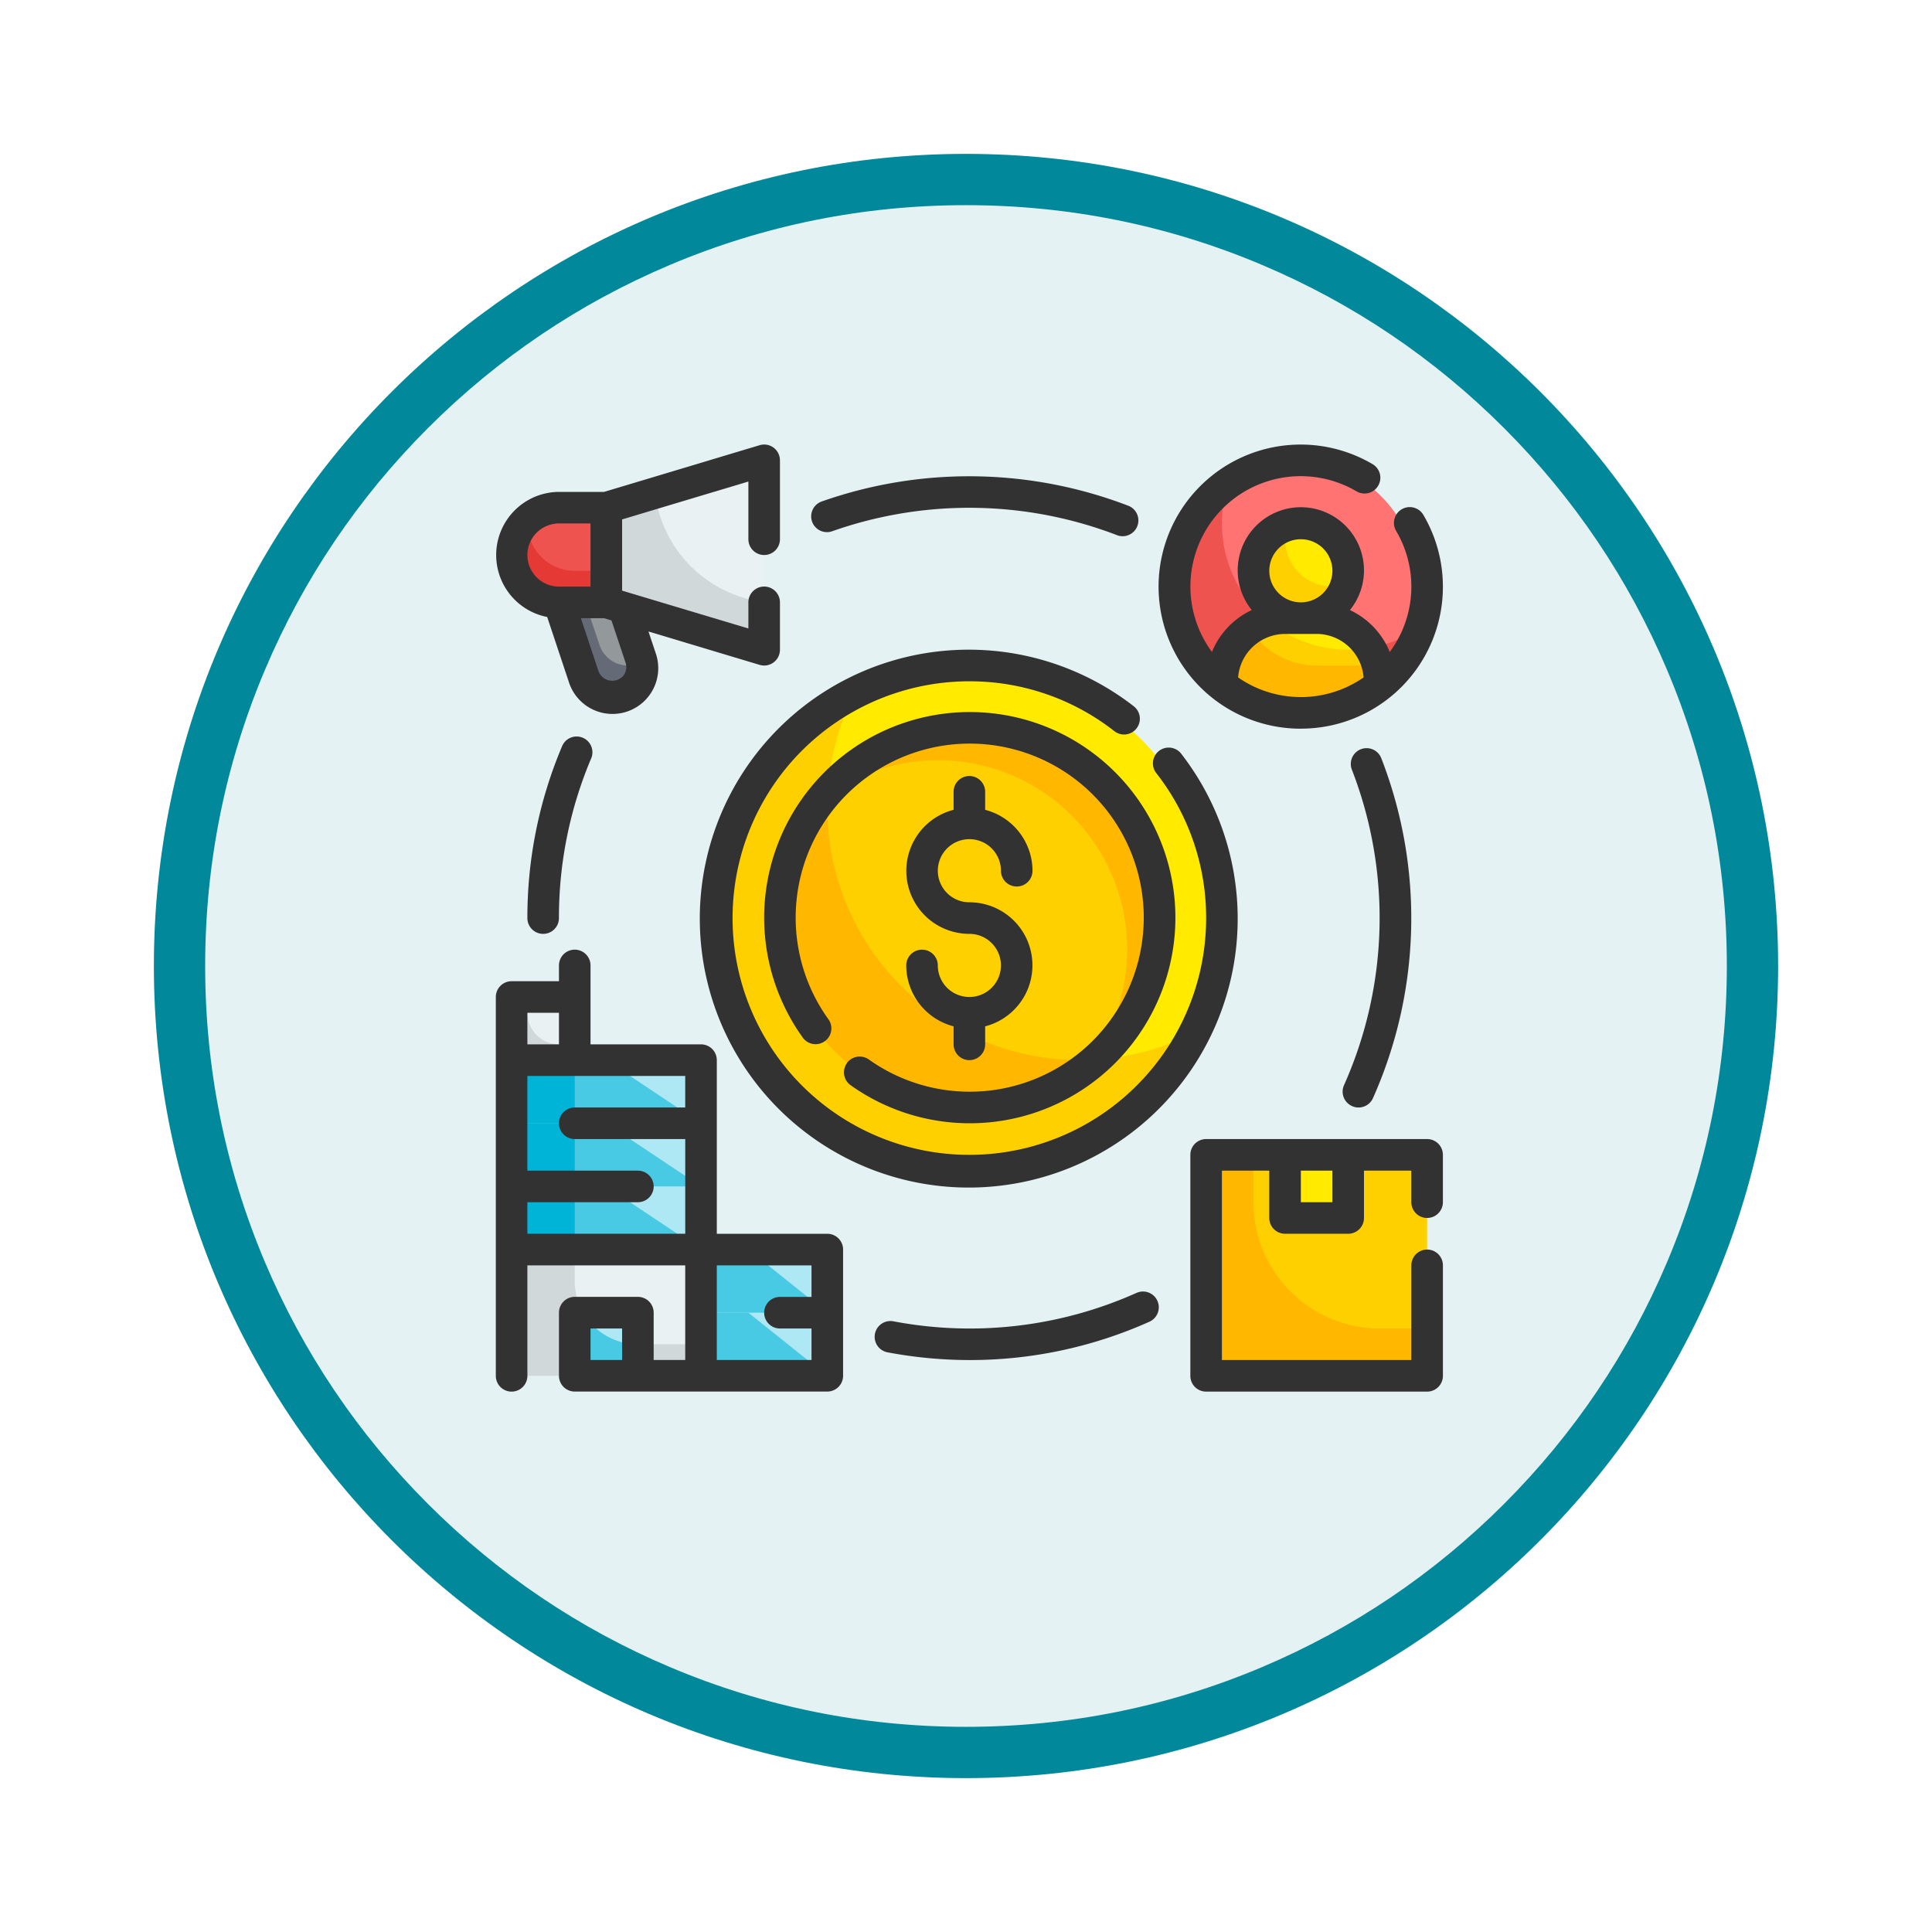 <svg xmlns="http://www.w3.org/2000/svg" xmlns:xlink="http://www.w3.org/1999/xlink" width="113" height="113" viewBox="0 0 113 113">
  <defs>
    <filter id="Path_982547" x="0" y="0" width="113" height="113" filterUnits="userSpaceOnUse">
      <feOffset dy="3" input="SourceAlpha"/>
      <feGaussianBlur stdDeviation="3" result="blur"/>
      <feFlood flood-opacity="0.161"/>
      <feComposite operator="in" in2="blur"/>
      <feComposite in="SourceGraphic"/>
    </filter>
  </defs>
  <g id="Group_1184828" data-name="Group 1184828" transform="translate(-146.238 -5170)">
    <g id="Group_1184629" data-name="Group 1184629" transform="translate(0 61)">
      <g id="Group_1183787" data-name="Group 1183787" transform="translate(-46.762 4024.568)">
        <g id="Group_1173793" data-name="Group 1173793" transform="translate(202 1090.432)">
          <g id="Group_1167519" data-name="Group 1167519">
            <g id="Group_1166845" data-name="Group 1166845">
              <g id="Group_1166720" data-name="Group 1166720">
                <g id="Group_1164305" data-name="Group 1164305">
                  <g id="Group_1163948" data-name="Group 1163948">
                    <g id="Group_1158168" data-name="Group 1158168">
                      <g id="Group_1152576" data-name="Group 1152576">
                        <g id="Group_1148633" data-name="Group 1148633">
                          <g id="Group_1148525" data-name="Group 1148525">
                            <g transform="matrix(1, 0, 0, 1, -9, -6)" filter="url(#Path_982547)">
                              <g id="Path_982547-2" data-name="Path 982547" transform="translate(9 6)" fill="#e4f2f4">
                                <path d="M 47.5 93.5 C 41.289 93.5 35.265 92.284 29.595 89.886 C 24.118 87.569 19.198 84.252 14.973 80.027 C 10.748 75.802 7.431 70.882 5.114 65.405 C 2.716 59.735 1.5 53.711 1.5 47.5 C 1.5 41.289 2.716 35.265 5.114 29.595 C 7.431 24.118 10.748 19.198 14.973 14.973 C 19.198 10.748 24.118 7.431 29.595 5.114 C 35.265 2.716 41.289 1.5 47.5 1.5 C 53.711 1.5 59.735 2.716 65.405 5.114 C 70.882 7.431 75.802 10.748 80.027 14.973 C 84.252 19.198 87.569 24.118 89.886 29.595 C 92.284 35.265 93.5 41.289 93.5 47.5 C 93.5 53.711 92.284 59.735 89.886 65.405 C 87.569 70.882 84.252 75.802 80.027 80.027 C 75.802 84.252 70.882 87.569 65.405 89.886 C 59.735 92.284 53.711 93.5 47.5 93.5 Z" stroke="none"/>
                                <path d="M 47.5 3 C 41.491 3 35.664 4.176 30.18 6.496 C 24.881 8.737 20.122 11.946 16.034 16.034 C 11.946 20.122 8.737 24.881 6.496 30.18 C 4.176 35.664 3 41.491 3 47.5 C 3 53.509 4.176 59.336 6.496 64.82 C 8.737 70.119 11.946 74.878 16.034 78.966 C 20.122 83.054 24.881 86.263 30.18 88.504 C 35.664 90.824 41.491 92 47.5 92 C 53.509 92 59.336 90.824 64.82 88.504 C 70.119 86.263 74.878 83.054 78.966 78.966 C 83.054 74.878 86.263 70.119 88.504 64.82 C 90.824 59.336 92 53.509 92 47.5 C 92 41.491 90.824 35.664 88.504 30.18 C 86.263 24.881 83.054 20.122 78.966 16.034 C 74.878 11.946 70.119 8.737 64.82 6.496 C 59.336 4.176 53.509 3 47.5 3 M 47.5 0 C 73.734 0 95 21.266 95 47.5 C 95 73.734 73.734 95 47.5 95 C 21.266 95 0 73.734 0 47.5 C 0 21.266 21.266 0 47.5 0 Z" stroke="none" fill="#01899b"/>
                              </g>
                            </g>
                          </g>
                        </g>
                      </g>
                    </g>
                  </g>
                </g>
              </g>
            </g>
          </g>
        </g>
      </g>
      <g id="Fill_Outline" data-name="Fill Outline" transform="translate(173.238 5133)">
        <g id="Color" transform="translate(2.923 2.923)">
          <circle id="Ellipse_12497" data-name="Ellipse 12497" cx="14.5" cy="14.5" r="14.5" transform="translate(12.077 12.077)" fill="#ffea00"/>
          <circle id="Ellipse_12498" data-name="Ellipse 12498" cx="11" cy="11" r="11" transform="translate(16.077 16.077)" fill="#ffd000"/>
          <path id="Path_1040927" data-name="Path 1040927" d="M43.937,37.608A14.772,14.772,0,1,1,24.069,17.74,14.772,14.772,0,0,0,43.937,37.608Z" transform="translate(-3.998 -4.132)" fill="#ffd000"/>
          <path id="Path_1040928" data-name="Path 1040928" d="M31.079,20A11.079,11.079,0,1,0,42.158,31.079,11.079,11.079,0,0,0,31.079,20Zm7.155,19.369c-.231.009-.462.018-.692.018A14.772,14.772,0,0,1,22.77,24.616c0-.231.009-.462.018-.692A11.068,11.068,0,0,1,38.234,39.369Z" transform="translate(-4.305 -4.305)" fill="#ffb700"/>
          <path id="Path_1040929" data-name="Path 1040929" d="M3,41H14.079V59.465H3Z" transform="translate(-3 -5.917)" fill="#e9f1f2"/>
          <path id="Path_1040930" data-name="Path 1040930" d="M6.693,52.079v1.846a3.693,3.693,0,0,0,3.693,3.693h3.693v1.846H3V41H14.079V52.079Z" transform="translate(-3 -5.917)" fill="#d0d8da"/>
          <path id="Path_1040931" data-name="Path 1040931" d="M15,53h7.386v7.386H15Z" transform="translate(-3.921 -6.838)" fill="#ade8f4"/>
          <path id="Path_1040932" data-name="Path 1040932" d="M22.386,60.693H15V57h2.77Z" transform="translate(-3.921 -7.145)" fill="#48cae4"/>
          <path id="Path_1040933" data-name="Path 1040933" d="M22.386,56.693H15V53h2.77Z" transform="translate(-3.921 -6.838)" fill="#48cae4"/>
          <g id="Group_1184628" data-name="Group 1184628" transform="translate(0 35.083)">
            <path id="Path_1040934" data-name="Path 1040934" d="M7,57h3.693v3.693H7Z" transform="translate(-3.307 -42.228)" fill="#ade8f4"/>
            <path id="Path_1040935" data-name="Path 1040935" d="M3,45H14.079v3.693H3Z" transform="translate(-3 -41.307)" fill="#ade8f4"/>
            <path id="Path_1040936" data-name="Path 1040936" d="M3,41H14.079v3.693H3Z" transform="translate(-3 -41)" fill="#ade8f4"/>
            <path id="Path_1040937" data-name="Path 1040937" d="M3,49H14.079v3.693H3Z" transform="translate(-3 -41.614)" fill="#ade8f4"/>
          </g>
          <path id="Path_1040938" data-name="Path 1040938" d="M3,37H6.693v3.693H3Z" transform="translate(-3 -5.61)" fill="#e9f1f2"/>
          <path id="Path_1040939" data-name="Path 1040939" d="M14.079,44.693H3V41H8.539Z" transform="translate(-3 -5.917)" fill="#48cae4"/>
          <path id="Path_1040940" data-name="Path 1040940" d="M14.079,48.693H3V45H8.539Z" transform="translate(-3 -6.224)" fill="#48cae4"/>
          <path id="Path_1040941" data-name="Path 1040941" d="M14.079,52.693H3V49H8.539Z" transform="translate(-3 -6.531)" fill="#48cae4"/>
          <path id="Path_1040942" data-name="Path 1040942" d="M6.693,39.77v.923H3V37h.923v.923A1.852,1.852,0,0,0,5.77,39.77Z" transform="translate(-3 -5.61)" fill="#d0d8da"/>
          <path id="Path_1040943" data-name="Path 1040943" d="M3,41H6.693v3.693H3Z" transform="translate(-3 -5.917)" fill="#00b4d8"/>
          <path id="Path_1040944" data-name="Path 1040944" d="M3,45H6.693v3.693H3Z" transform="translate(-3 -6.224)" fill="#00b4d8"/>
          <path id="Path_1040945" data-name="Path 1040945" d="M3,49H6.693v3.693H3Z" transform="translate(-3 -6.531)" fill="#00b4d8"/>
          <path id="Path_1040946" data-name="Path 1040946" d="M10.693,58.846v1.846H7V57h.5a3.674,3.674,0,0,0,3.194,1.846Z" transform="translate(-3.307 -7.145)" fill="#48cae4"/>
          <ellipse id="Ellipse_12499" data-name="Ellipse 12499" cx="7" cy="7.5" rx="7" ry="7.5" transform="translate(39.077 0.077)" fill="#ff7373"/>
          <path id="Path_1040947" data-name="Path 1040947" d="M59.384,12.86A7.386,7.386,0,1,1,48.158,4.44a7.386,7.386,0,0,0,11.227,8.42Z" transform="translate(-6.224 -3.111)" fill="#ef5350"/>
          <ellipse id="Ellipse_12500" data-name="Ellipse 12500" cx="3" cy="2.5" rx="3" ry="2.5" transform="translate(43.077 4.077)" fill="#ffea00"/>
          <path id="Path_1040948" data-name="Path 1040948" d="M57.232,16.693v.222a7.369,7.369,0,0,1-9.232,0v-.222A3.693,3.693,0,0,1,51.693,13h1.846A3.693,3.693,0,0,1,57.232,16.693Z" transform="translate(-6.454 -3.768)" fill="#ffea00"/>
          <path id="Path_1040949" data-name="Path 1040949" d="M57.232,16.705v.222a7.369,7.369,0,0,1-9.232,0v-.222a3.673,3.673,0,0,1,2.677-3.545,7.4,7.4,0,0,0,5.992,1.588,3.646,3.646,0,0,1,.563,1.957Z" transform="translate(-6.454 -3.78)" fill="#ffd000"/>
          <path id="Path_1040950" data-name="Path 1040950" d="M55.419,10.583A2.77,2.77,0,1,1,51.966,7.13a2.862,2.862,0,0,0-.12.8,2.77,2.77,0,0,0,2.77,2.77,2.862,2.862,0,0,0,.8-.12Z" transform="translate(-6.608 -3.317)" fill="#ffd000"/>
          <path id="Path_1040951" data-name="Path 1040951" d="M57.232,16.745v.222a7.369,7.369,0,0,1-9.232,0v-.222a3.65,3.65,0,0,1,1.643-3.065,4.63,4.63,0,0,0,3.9,2.142h3.573a3.376,3.376,0,0,1,.12.923Z" transform="translate(-6.454 -3.82)" fill="#ffb700"/>
          <path id="Path_1040952" data-name="Path 1040952" d="M9.109,17.539a1.754,1.754,0,0,1-1.662-1.2L6,12H9.693l1.078,3.231a1.754,1.754,0,0,1-1.662,2.308Z" transform="translate(-3.23 -3.691)" fill="#93999a"/>
          <path id="Path_1040953" data-name="Path 1040953" d="M9.111,17.539a1.746,1.746,0,0,1-1.662-1.2L6,12H9.693l.443,1.339L8.77,12.923H7.846l.526,1.569a1.746,1.746,0,0,0,1.662,1.2,1.709,1.709,0,0,0,.812-.2,1.765,1.765,0,0,1-1.736,2.05Z" transform="translate(-3.23 -3.691)" fill="#656b76"/>
          <path id="Path_1040954" data-name="Path 1040954" d="M5.77,6h2.77v5.539H5.77A2.77,2.77,0,1,1,5.77,6Z" transform="translate(-3 -3.23)" fill="#ef5350"/>
          <path id="Path_1040955" data-name="Path 1040955" d="M18.232,14.079,9,11.309V5.77L18.232,3Z" transform="translate(-3.461 -3)" fill="#e9f1f2"/>
          <path id="Path_1040956" data-name="Path 1040956" d="M18.232,11.561v2.677L9,11.469V5.929l2.844-.849A7.355,7.355,0,0,0,17.032,11.2Z" transform="translate(-3.461 -3.16)" fill="#d0d8da"/>
          <path id="Path_1040957" data-name="Path 1040957" d="M7.616,6V9.693H6.693a2.77,2.77,0,0,1-2.77-2.77A.9.9,0,0,1,3.942,6.7a.744.744,0,0,0-.129.111A2.77,2.77,0,0,0,5.77,11.539H8.54V6Z" transform="translate(-3 -3.23)" fill="#e53935"/>
          <path id="Path_1040958" data-name="Path 1040958" d="M47,47H59.925V59.925H47Z" transform="translate(-6.378 -6.378)" fill="#ffd000"/>
          <path id="Path_1040959" data-name="Path 1040959" d="M52,47h3.693v3.693H52Z" transform="translate(-6.762 -6.378)" fill="#ffea00"/>
          <path id="Path_1040960" data-name="Path 1040960" d="M59.925,57.156v2.77H47V47h2.77v2.77a7.386,7.386,0,0,0,7.386,7.386Z" transform="translate(-6.378 -6.378)" fill="#ffb700"/>
        </g>
        <g id="Outline_copy" data-name="Outline copy" transform="translate(2 2)">
          <path id="Path_1040961" data-name="Path 1040961" d="M43.083,21.08a.923.923,0,1,0-1.458,1.133,13.708,13.708,0,0,1,2.918,8.482A13.849,13.849,0,1,1,30.695,16.846a13.708,13.708,0,0,1,8.482,2.918.923.923,0,1,0,1.133-1.458,15.73,15.73,0,1,0,2.773,2.774Z" transform="translate(-2.998 -2.998)" fill="#323232"/>
          <path id="Path_1040962" data-name="Path 1040962" d="M31.693,35.925a1.846,1.846,0,0,1-1.846-1.846.923.923,0,0,0-1.846,0,3.693,3.693,0,0,0,2.77,3.562v1.054a.923.923,0,0,0,1.846,0V37.641a3.686,3.686,0,0,0-.923-7.255,1.846,1.846,0,1,1,1.846-1.846.923.923,0,1,0,1.846,0,3.693,3.693,0,0,0-2.77-3.562V23.923a.923.923,0,0,0-1.846,0v1.054a3.686,3.686,0,0,0,.923,7.255,1.846,1.846,0,1,1,0,3.693Z" transform="translate(-3.996 -3.612)" fill="#323232"/>
          <path id="Path_1040963" data-name="Path 1040963" d="M23.838,39.486a.923.923,0,0,0,.217,1.287,12.026,12.026,0,1,0-2.828-2.828.923.923,0,1,0,1.5-1.071,10.18,10.18,0,1,1,2.395,2.395.923.923,0,0,0-1.288.217Z" transform="translate(-3.305 -3.301)" fill="#323232"/>
          <path id="Path_1040964" data-name="Path 1040964" d="M21.388,50.618H14.925V40.463A.923.923,0,0,0,14,39.539H7.539V34.923a.923.923,0,0,0-1.846,0v.923H2.923A.923.923,0,0,0,2,36.77V58.927a.923.923,0,0,0,1.846,0V52.465h9.232V58H11.232v-2.77a.923.923,0,0,0-.923-.923H6.616a.923.923,0,0,0-.923.923v3.693a.923.923,0,0,0,.923.923H21.388a.923.923,0,0,0,.923-.923V51.541A.923.923,0,0,0,21.388,50.618ZM3.846,37.693H5.693v1.846H3.846Zm0,11.079h6.463a.923.923,0,0,0,0-1.846H3.846V41.386h9.232v1.846H6.616a.923.923,0,0,0,0,1.846h6.463v5.539H3.846Zm3.693,7.386H9.386V58H7.539ZM14.925,58V52.465h5.539v1.846H18.618a.923.923,0,1,0,0,1.846h1.846V58Z" transform="translate(-2 -4.456)" fill="#323232"/>
          <path id="Path_1040965" data-name="Path 1040965" d="M52.308,18.618A8.3,8.3,0,0,0,59.461,6.094a.924.924,0,0,0-1.591.939,6.413,6.413,0,0,1-.363,7.1,4.627,4.627,0,0,0-2.328-2.451,3.693,3.693,0,1,0-5.743,0,4.627,4.627,0,0,0-2.328,2.451,6.452,6.452,0,0,1,8.476-9.384.924.924,0,0,0,.939-1.591,8.309,8.309,0,1,0-4.215,15.462Zm0-11.079a1.846,1.846,0,1,1-1.846,1.846A1.846,1.846,0,0,1,52.308,7.539Zm-.923,5.539h1.846a2.764,2.764,0,0,1,2.747,2.544,6.433,6.433,0,0,1-7.34,0,2.764,2.764,0,0,1,2.747-2.544Z" transform="translate(-5.223 -2)" fill="#323232"/>
          <path id="Path_1040966" data-name="Path 1040966" d="M5.006,12.086l1.26,3.78a2.677,2.677,0,1,0,5.078-1.692l-.413-1.238,6.5,1.951A.923.923,0,0,0,18.62,14v-2.77a.923.923,0,1,0-1.846,0v1.529L9.388,10.545V6.38l7.386-2.216V7.539a.923.923,0,1,0,1.846,0V2.923a.923.923,0,0,0-1.188-.884L8.329,4.77H5.695a3.693,3.693,0,0,0-.689,7.317ZM9.59,14.758a.821.821,0,0,1-.114.746.86.86,0,0,1-1.459-.222L6.976,12.156H8.329l.437.131Zm-3.9-8.142H7.541v3.693H5.695a1.846,1.846,0,0,1,0-3.693Z" transform="translate(-2.002 -2)" fill="#323232"/>
          <path id="Path_1040967" data-name="Path 1040967" d="M59.849,46H46.923a.923.923,0,0,0-.923.923V59.849a.923.923,0,0,0,.923.923H59.849a.923.923,0,0,0,.923-.923V53.386a.923.923,0,1,0-1.846,0v5.539H47.846V47.846h2.77v2.77a.923.923,0,0,0,.923.923h3.693a.923.923,0,0,0,.923-.923v-2.77h2.77v1.846a.923.923,0,1,0,1.846,0v-2.77A.923.923,0,0,0,59.849,46Zm-5.539,3.693H52.463V47.846h1.846Z" transform="translate(-5.378 -5.378)" fill="#323232"/>
          <path id="Path_1040968" data-name="Path 1040968" d="M56.2,42.172a.923.923,0,0,0,1.22-.462,25.839,25.839,0,0,0,.489-19.885.923.923,0,1,0-1.721.668,24,24,0,0,1-.461,18.458.923.923,0,0,0,.474,1.22Z" transform="translate(-6.119 -3.477)" fill="#323232"/>
          <path id="Path_1040969" data-name="Path 1040969" d="M41.318,55.737A23.868,23.868,0,0,1,27.093,57.4a.923.923,0,1,0-.34,1.815,26.06,26.06,0,0,0,4.786.452,25.666,25.666,0,0,0,10.532-2.243.923.923,0,0,0-.753-1.686Z" transform="translate(-3.842 -6.119)" fill="#323232"/>
          <path id="Path_1040970" data-name="Path 1040970" d="M6.016,21.1A25.7,25.7,0,0,0,4,31.12a.923.923,0,1,0,1.846,0,23.86,23.86,0,0,1,1.871-9.307.923.923,0,1,0-1.7-.716Z" transform="translate(-2.154 -3.422)" fill="#323232"/>
          <path id="Path_1040971" data-name="Path 1040971" d="M23.229,7.218a24.117,24.117,0,0,1,16.68.254.923.923,0,0,0,.669-1.717,25.966,25.966,0,0,0-17.964-.277.923.923,0,1,0,.615,1.74Z" transform="translate(-3.533 -2.154)" fill="#323232"/>
        </g>
      </g>
    </g>
  </g>
</svg>
